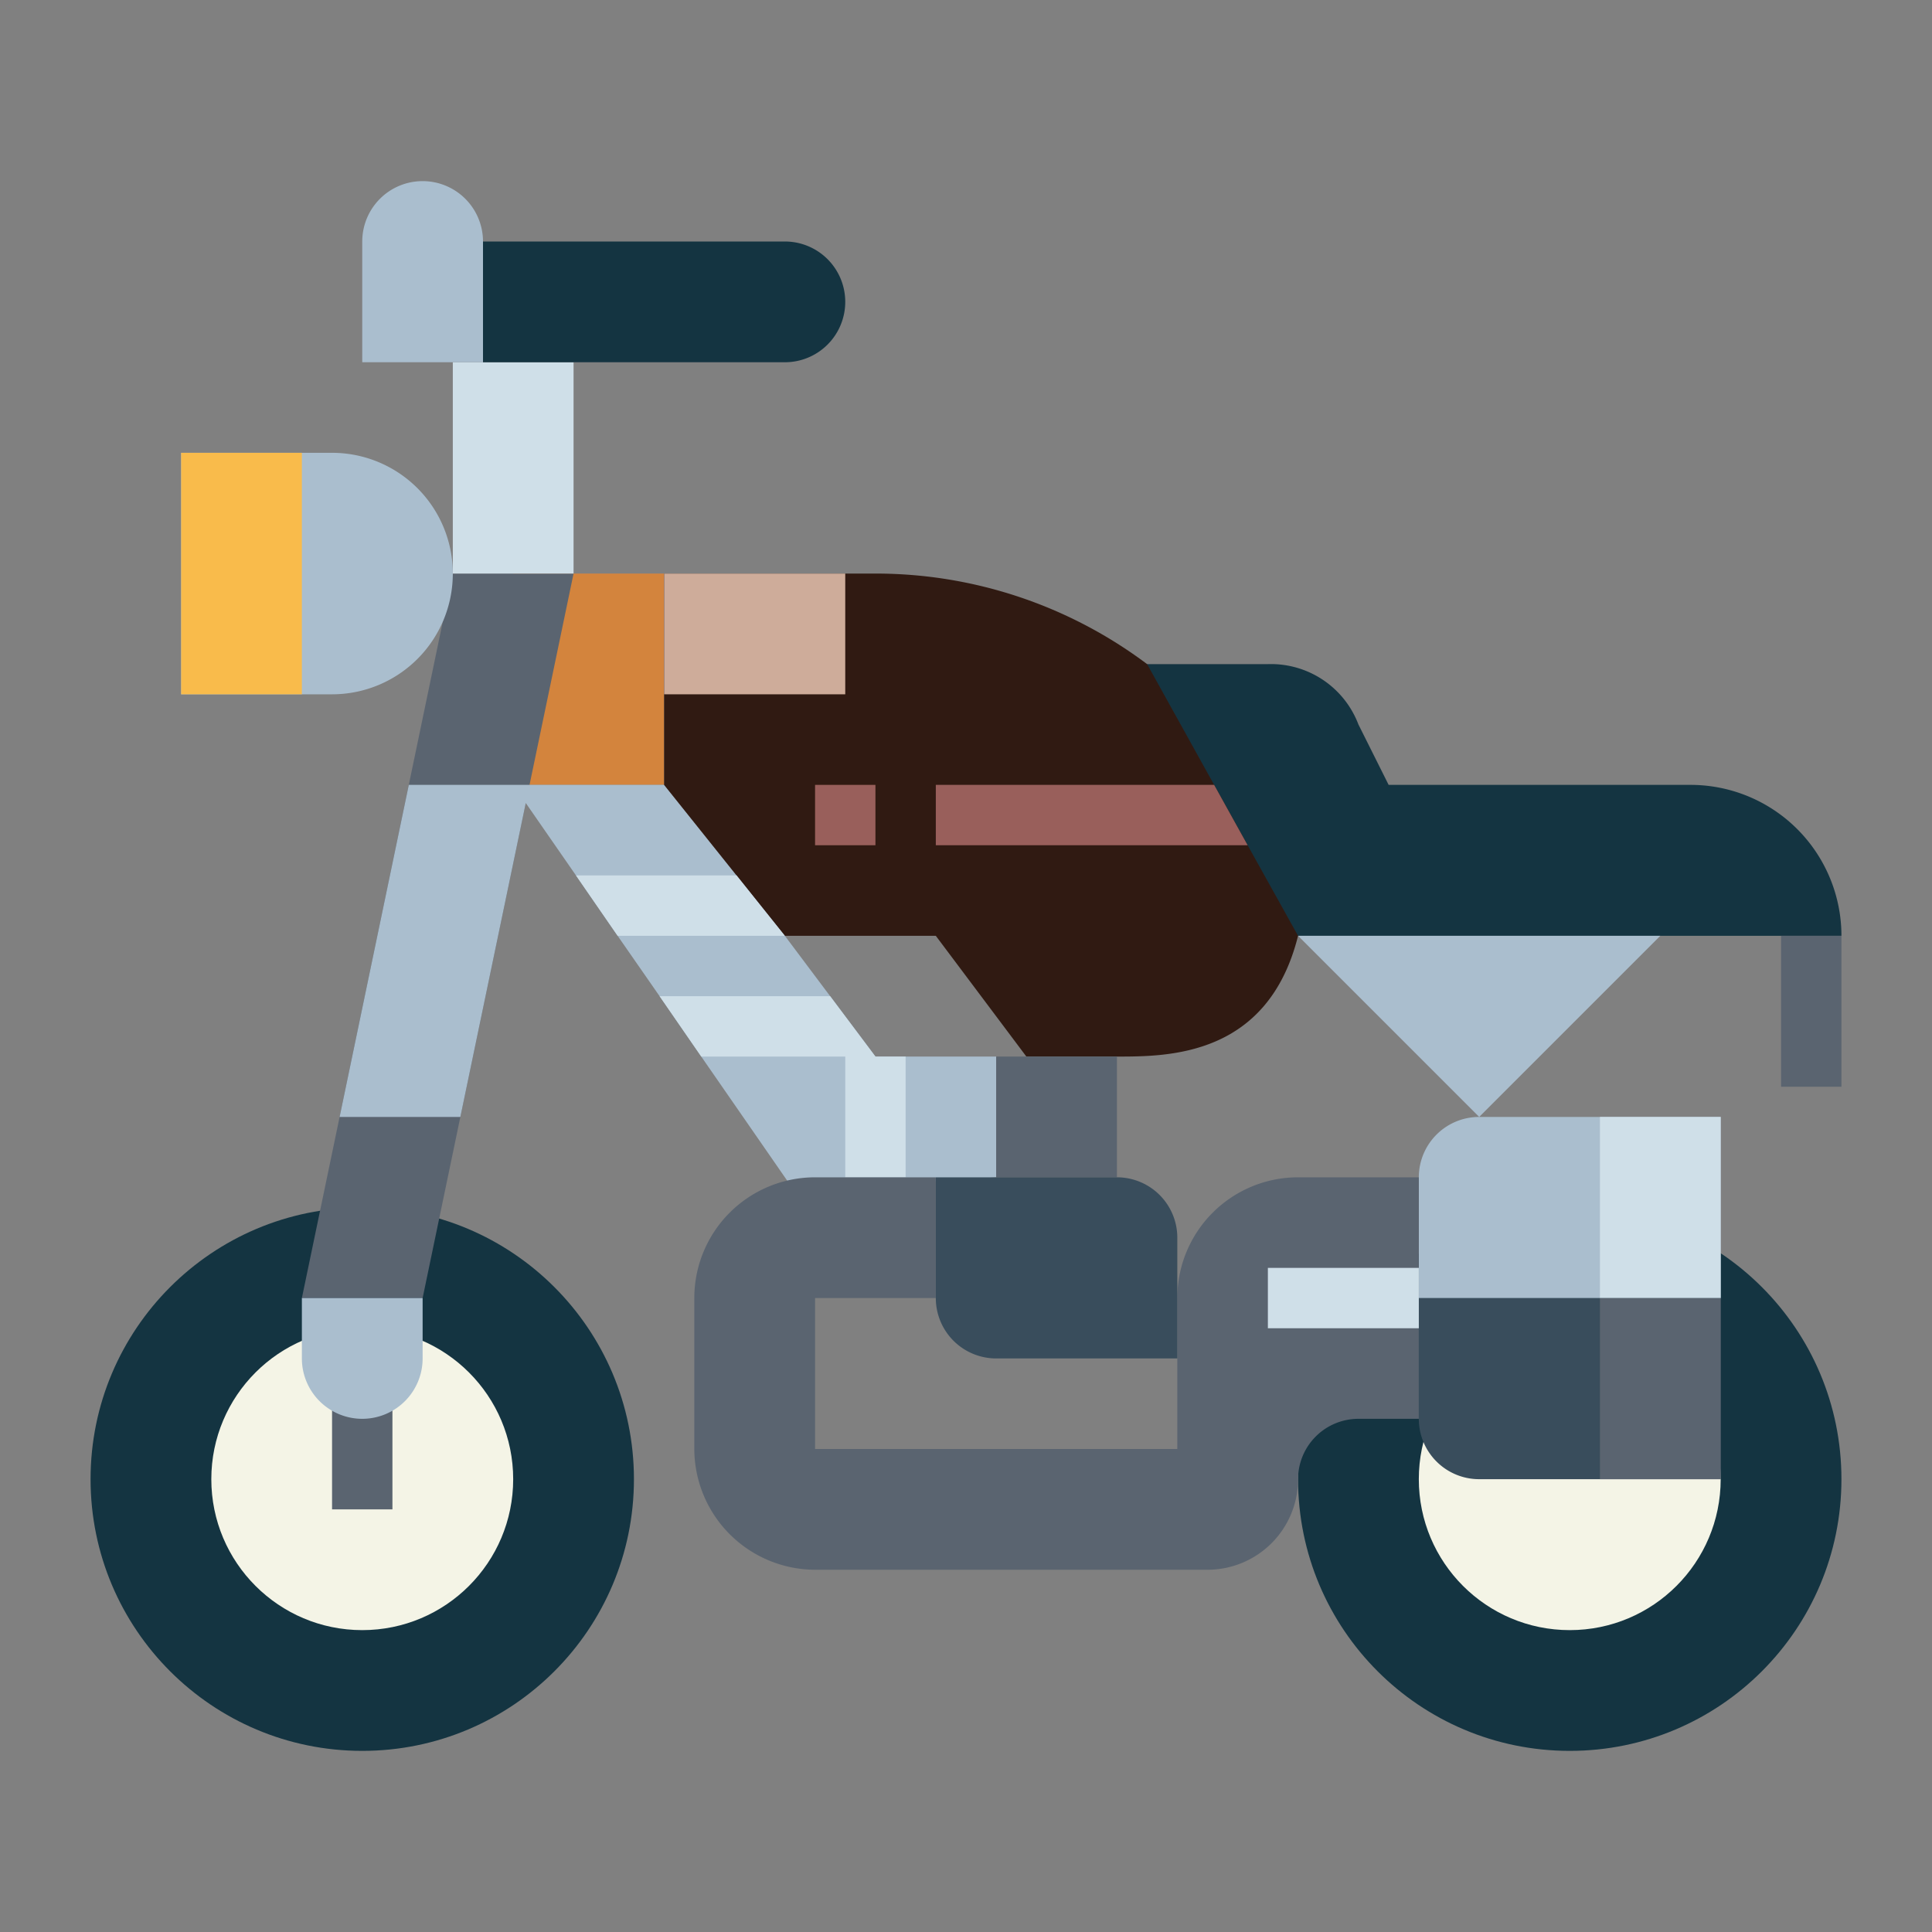 <svg height="512" viewBox="0 0 64 64" width="512" xmlns="http://www.w3.org/2000/svg"><rect x="0" y="0" width="64" height="64" fill="#808080" stroke="none"/><g id="flat"><path d="m17 19h5v7h-5z" fill="#d3843d"/><circle cx="12" cy="49" fill="#143441" r="9"/><circle cx="12" cy="49" fill="#f4f4e6" r="5"/><path d="m10 43h4l5-24h-4z" fill="#5a6470"/><path d="m11 45h2v5h-2z" fill="#5a6470"/><path d="m29 35-3-4-1.6-2-2.4-3h-8.458l-2.292 11h4l2.167-10.399 1.663 2.399 1.38 2 1.39 2 1.38 2 3.089 4.46 6.681-.46v-4z" fill="#aabece"/><path d="m10 43h4a0 0 0 0 1 0 0v2a2 2 0 0 1 -2 2 2 2 0 0 1 -2-2v-2a0 0 0 0 1 0 0z" fill="#aabece"/><path d="m61 31h-20l-5-9h6a3.1 3.1 0 0 1 3 2l1 2h10a5 5 0 0 1 5 5z" fill="#143441"/><circle cx="52" cy="49" fill="#143441" r="9"/><circle cx="52" cy="49" fill="#f4f4e6" r="5"/><path d="m43 31c-1 4-4.3 4-6 4h-3l-3-4h-5l-4-5v-7h7a14.981 14.981 0 0 1 9 3l2.22 4 1.11 2z" fill="#301a12"/><path d="m47 43h10a0 0 0 0 1 0 0v6a0 0 0 0 1 0 0h-8a2 2 0 0 1 -2-2v-4a0 0 0 0 1 0 0z" fill="#394d5c"/><path d="m49 37h8a0 0 0 0 1 0 0v6a0 0 0 0 1 0 0h-10a0 0 0 0 1 0 0v-4a2 2 0 0 1 2-2z" fill="#aabece"/><path d="m43 31 6 6 6-6z" fill="#aabece"/><path d="m59 31h2v5h-2z" fill="#5a6470"/><path d="m41.33 28h-10.33v-2h9.22z" fill="#995f5b"/><path d="m27 26h2v2h-2z" fill="#995f5b"/><path d="m22 19h6v4h-6z" fill="#ceac9a"/><path d="m53 37h4v6h-4z" fill="#cfdfe8"/><path d="m53 43h4v6h-4z" fill="#5a6470"/><path d="m33 35h4v4h-4z" fill="#5a6470"/><path d="m6 15h5a4 4 0 0 1 4 4 4 4 0 0 1 -4 4h-5a0 0 0 0 1 0 0v-8a0 0 0 0 1 0 0z" fill="#aabece"/><path d="m6 15h4v8h-4z" fill="#f9bb4b"/><path d="m15 12h4v7h-4z" fill="#cfdfe8"/><path d="m14 6a2 2 0 0 1 2 2v4a0 0 0 0 1 0 0h-4a0 0 0 0 1 0 0v-4a2 2 0 0 1 2-2z" fill="#aabece"/><path d="m16 8h10a2 2 0 0 1 2 2 2 2 0 0 1 -2 2h-10a0 0 0 0 1 0 0v-4a0 0 0 0 1 0 0z" fill="#143441"/><path d="m29 35-1.5-2h-5.65l1.38 2h4.77v4h2v-4z" fill="#cfdfe8"/><path d="m26 31h-5.54l-1.38-2h5.32z" fill="#cfdfe8"/><path d="m39 43v5h-12v-5h4v-4h-4a4 4 0 0 0 -4 4v5a4.012 4.012 0 0 0 4 4h13a3 3 0 0 0 3-3 2 2 0 0 1 2-2h2v-8h-4a4 4 0 0 0 -4 4z" fill="#5a6470"/><path d="m42 42h5v2h-5z" fill="#cfdfe8"/><path d="m31 39h6a2 2 0 0 1 2 2v4a0 0 0 0 1 0 0h-6a2 2 0 0 1 -2-2v-4a0 0 0 0 1 0 0z" fill="#394d5c"/></g></svg>